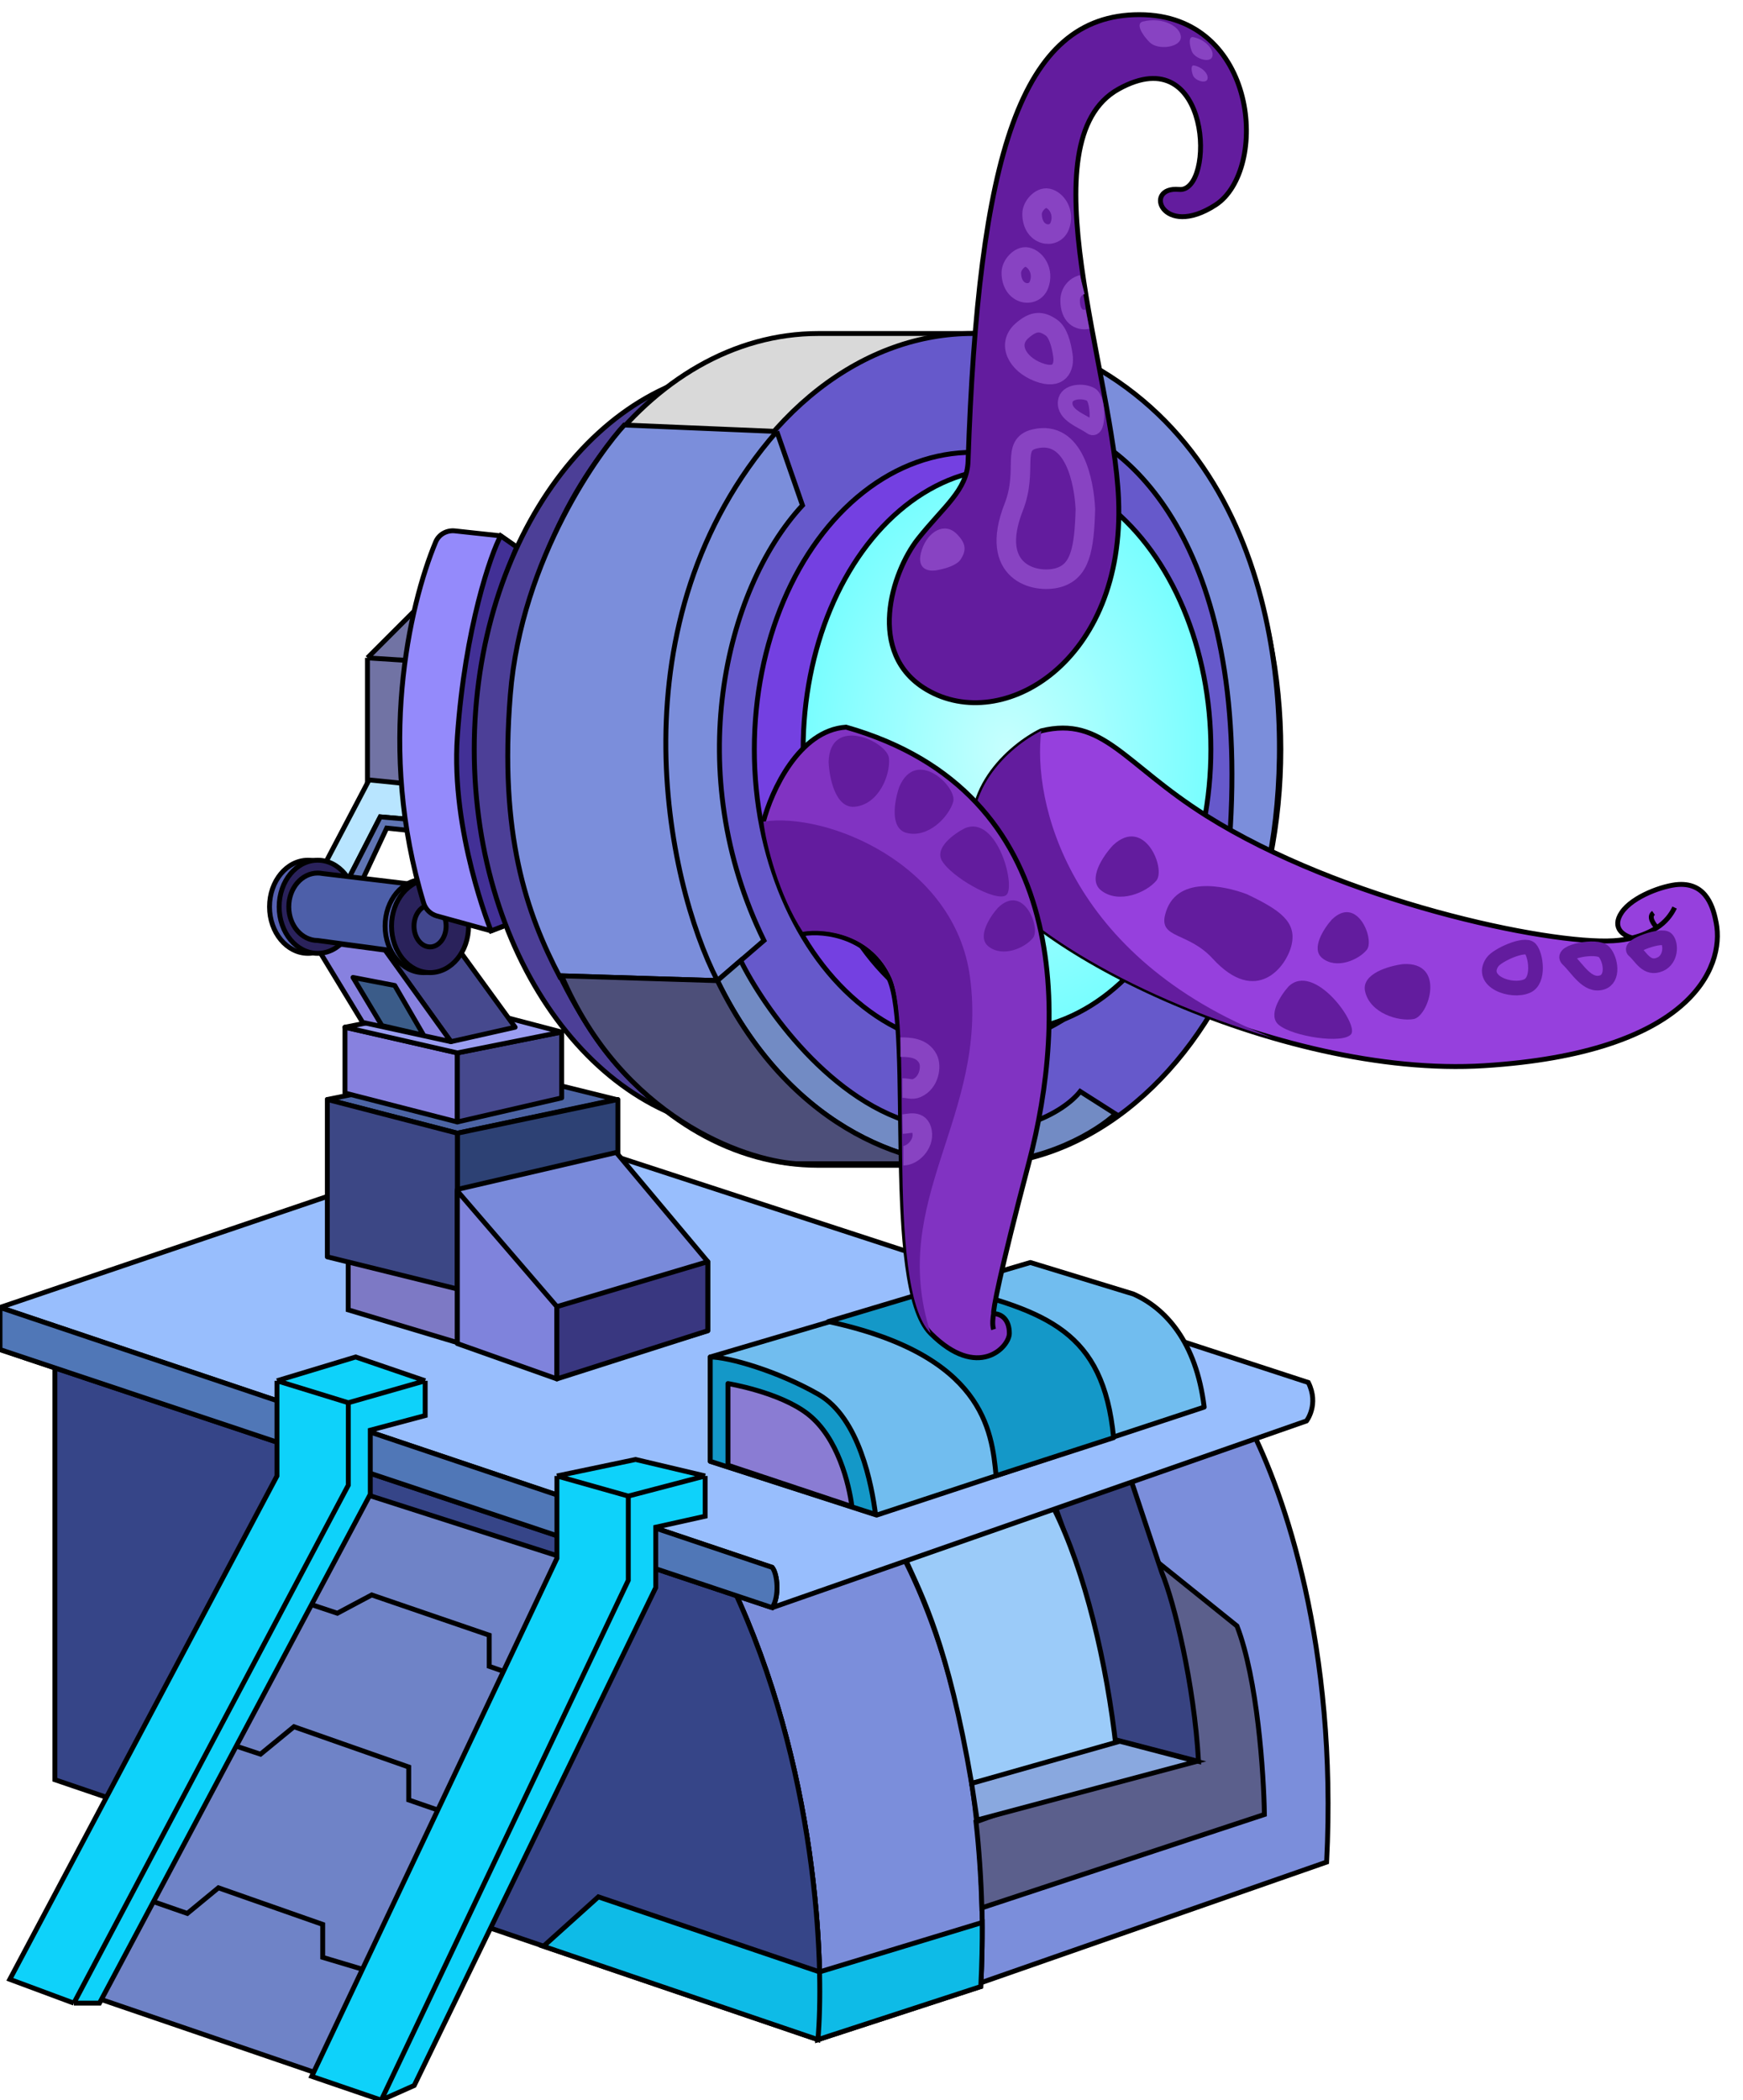 <svg width="357" height="430" viewBox="0 0 357 430" fill="none" xmlns="http://www.w3.org/2000/svg">
<g clip-path="url(#clip0_31866_3251)">
<path d="M271.716 381.258C273.965 337.034 262.971 305.677 255.975 292.06L149.912 324.666C167.302 361.545 168.901 401.996 167.527 417.612L271.716 381.258Z" fill="#7B8EDB" stroke="black"/>
<path d="M200.883 406.743C203.131 362.519 192.138 332.662 185.142 319.045L149.912 324.666C167.302 361.545 168.901 401.996 167.527 417.612L200.883 406.743Z" stroke="black"/>
<path d="M258.973 371.514L201.101 390.628C200.935 384.435 200.516 378.557 199.905 373.013L244.732 356.897C243.832 341.007 238.61 325.041 236.112 319.045L253.352 332.912C257.549 343.705 258.849 363.144 258.973 371.514Z" fill="#5B5F8C" stroke="black"/>
<path d="M245.481 360.645C244.582 344.755 240.484 328.039 237.986 322.043L231.615 302.929L215.874 307.801C220.971 321.593 226.368 338.908 228.242 356.148L245.481 360.645Z" fill="#384381" stroke="black"/>
<path d="M199.009 365.143C194.136 336.659 188.89 326.915 185.517 319.419L215.874 308.926C222.245 321.668 226.743 340.782 228.617 358.022L199.009 365.143Z" fill="#9BCBF9" stroke="black"/>
<path d="M11.243 364.393V277.444L149.912 324.666C167.302 361.545 168.901 401.996 167.527 417.612L11.243 364.393Z" fill="#364588" stroke="black"/>
<path d="M245.107 360.645L200.133 372.638L199.009 365.143L229.366 356.523L245.107 360.645Z" fill="#89A8DF" stroke="black"/>
<path d="M200.882 406.743L167.527 417.612L111.31 398.498L122.553 388.379L167.86 403.745L201.176 393.626C201.203 397.861 201.112 402.235 200.882 406.743Z" fill="#0EBBE7"/>
<path d="M167.527 417.612L200.882 406.743C201.112 402.235 201.203 397.861 201.176 393.626L167.86 403.745M167.527 417.612C167.834 414.123 167.993 409.396 167.86 403.745M167.527 417.612L111.31 398.498L122.553 388.379L167.86 403.745" stroke="black"/>
<path d="M0 267.7L108.312 230.971L267.968 283.066C270.217 287.563 267.594 290.936 267.594 290.936L158.158 329.164L0 276.32V267.7Z" fill="#98BEFD"/>
<path d="M0 267.7L108.312 230.971L267.968 283.066C270.217 287.563 267.593 290.936 267.593 290.936L158.157 329.164M0 267.7V276.32L158.157 329.164M0 267.7L158.157 320.918C159.282 322.293 159.657 326.915 158.157 329.164" stroke="black"/>
<path d="M0 276.32L158.157 329.164C159.657 326.915 159.282 322.293 158.157 320.918L0 267.7V276.32Z" fill="#5077B7" stroke="black"/>
<path d="M64.599 424.378L19.625 409.012L29.745 388.774L46.574 356.918L62.351 328.06L73.7 305.573L120.442 320.564L107.699 343.8L93.457 371.909L76.132 403.765L64.599 424.378Z" fill="#6F83C7"/>
<path d="M29.745 388.774L19.625 409.012L64.599 424.378L76.132 403.765M29.745 388.774L38.365 391.772L44.736 386.525L66.098 394.021V400.767L76.132 403.765M29.745 388.774L46.574 356.918M76.132 403.765L93.457 371.909M93.457 371.909L83.713 368.536V361.79L60.208 353.545L53.356 359.166L46.574 356.918M93.457 371.909L107.699 343.8M46.574 356.918L62.351 328.06M62.351 328.06L73.7 305.573L120.442 320.564L107.699 343.8M62.351 328.06L69.097 330.308L76.132 326.56L100.203 334.806V341.177L107.699 343.8" stroke="black"/>
<path d="M130.186 298.827L144.428 302.2V310.445L134.309 312.694V325.061L84.838 427.002L78.091 430L63.85 425.128L114.07 319.065V302.2L130.186 298.827Z" fill="#0ED2FA"/>
<path d="M144.428 302.2L130.186 298.827L114.07 302.2M144.428 302.2V310.445L134.309 312.694V325.061L84.838 427.002L78.091 430M144.428 302.2L128.687 306.322M78.091 430L63.85 425.128L114.07 319.065V302.2M78.091 430L128.687 323.562V306.322M114.07 302.2L128.687 306.322" stroke="black"/>
<path d="M72.844 277.839L87.086 282.711V289.832L75.843 292.83V305.948L20.375 410.137H15.128L2.011 405.264L56.729 302.2V282.711L72.844 277.839Z" fill="#0ED2FA"/>
<path d="M87.086 282.711L72.844 277.839L56.729 282.711M87.086 282.711V289.832L75.843 292.83V305.948L20.375 410.137H15.128M87.086 282.711L71.345 287.209M15.128 410.137L2.011 405.264L56.729 302.2V282.711M15.128 410.137L71.345 304.074V287.209M56.729 282.711L71.345 287.209" stroke="black"/>
<path d="M75.262 134.7V160.016L85.454 161.003V135.357L101.236 121.219H88.742L75.262 134.7Z" fill="#7173A4"/>
<path d="M75.262 134.7V160.016L85.454 161.003V135.357M75.262 134.7L88.742 121.219H101.236L85.454 135.357M75.262 134.7L85.454 135.357" stroke="black"/>
<path d="M75.59 159.688L65.398 179.086L71.316 180.072L77.892 167.25L85.454 167.907V160.674L75.59 159.688Z" fill="#B8E5FF" stroke="black"/>
<path d="M79.207 169.551L74.275 180.072H71.316L77.892 167.25L85.454 167.907V170.209L79.207 169.551Z" fill="#6075B4" stroke="black"/>
<path d="M71.316 268.188L94.331 275.092V263.256L71.316 257.009V268.188Z" fill="#7D79C5" stroke="black"/>
<path d="M99.592 218.541L126.224 225.117L93.674 232.021L67.042 225.117L99.592 218.541Z" fill="#4C64A4" stroke="black" stroke-linejoin="round"/>
<path d="M126.553 257.338L93.674 263.914V232.021L126.553 225.117V257.338Z" fill="#2D4174" stroke="black" stroke-linejoin="round"/>
<path d="M67.042 257.338L93.674 263.914V232.021L67.042 225.117V257.338Z" fill="#3C4785" stroke="black" stroke-linejoin="round"/>
<path d="M114.716 281.668L144.965 272.462V258.324L126.224 235.966L93.674 243.529V274.435L114.716 281.668Z" fill="#798ADA" stroke="black" stroke-linejoin="round"/>
<path d="M93.674 275.092L114.059 282.326V267.53L93.674 243.857V275.092Z" fill="#7F83DC" stroke="black" stroke-linejoin="round"/>
<path d="M114.059 282.326L144.965 272.462V258.324L114.059 267.53V282.326Z" fill="#393780" stroke="black" stroke-linejoin="round"/>
<path d="M70.659 223.801L93.674 229.72V215.582L70.659 210.321V223.801Z" fill="#8781DF" stroke="black" stroke-linejoin="round"/>
<path d="M115.045 224.788L93.674 229.719V215.582L115.045 211.307V224.788Z" fill="#46498E" stroke="black" stroke-linejoin="round"/>
<path d="M93.674 205.718L70.659 210.321L93.674 215.582L115.045 211.307L93.674 205.718Z" fill="#9B9EF1" stroke="black" stroke-linejoin="round"/>
<path d="M92.359 192.238L78.878 194.539L92.359 213.28L105.51 210.321L92.359 192.238Z" fill="#46498E" stroke="black" stroke-linejoin="round"/>
<path d="M64.083 192.566L78.878 194.539L92.359 213.28L74.275 209.335L64.083 192.566Z" fill="#8781DF" stroke="black" stroke-linejoin="round"/>
<path d="M72.303 200.129L80.851 201.773L86.769 211.965L78.221 209.992L72.303 200.129Z" fill="#3B5C89" stroke="black" stroke-linejoin="round"/>
<ellipse cx="7.891" cy="9.535" rx="7.891" ry="9.535" transform="matrix(-1 0 0 1 70.987 176.127)" fill="#5661B1" stroke="black"/>
<ellipse cx="7.891" cy="9.535" rx="7.891" ry="9.535" transform="matrix(-1 0 0 1 72.96 176.127)" fill="#2A225B" stroke="black"/>
<path d="M65.069 192.566C61.801 192.566 59.151 189.475 59.151 185.662C59.151 181.849 61.801 178.757 65.069 178.757C65.405 178.757 65.735 178.79 66.055 178.853L84.468 181.059V195.197L65.069 192.566Z" fill="#4D5FA9" stroke="black"/>
<ellipse cx="7.891" cy="9.535" rx="7.891" ry="9.535" transform="matrix(-1 0 0 1 94.66 180.072)" fill="#5661B1" stroke="black"/>
<ellipse cx="7.891" cy="9.535" rx="7.891" ry="9.535" transform="matrix(-1 0 0 1 95.975 180.072)" fill="#2A225B" stroke="black"/>
<ellipse cx="3.288" cy="4.274" rx="3.288" ry="4.274" transform="matrix(-1 0 0 1 91.372 185.333)" fill="#42478E" stroke="black"/>
<path d="M102.551 109.712L105.839 112.013C94.003 140.947 98.277 174.483 104.853 188.95L100.578 190.594L89.503 187.548C88.207 187.191 87.17 186.204 86.778 184.918C77.145 153.26 83.768 124.061 89.235 110.959C89.885 109.401 91.505 108.518 93.184 108.699L102.551 109.712Z" fill="#948AFB" stroke="black"/>
<path d="M102.551 109.712L105.839 112.013C94.003 140.947 98.277 174.483 104.853 188.95L100.578 190.594C100.578 190.594 92.305 170.209 93.674 150.81C95.252 128.453 100.578 113.328 102.551 109.712Z" fill="#423096" stroke="black"/>
<path d="M97.133 153.441C97.133 175.044 103.604 194.582 114.043 208.708C124.481 222.834 138.862 231.521 154.701 231.521H182.933V75.36H154.701C138.862 75.36 124.481 84.047 114.043 98.173C103.604 112.299 97.133 131.837 97.133 153.441Z" fill="#4C3F97" stroke="black"/>
<path d="M167.651 238.597C132.787 238.597 104.524 200.471 104.524 153.441C104.524 106.41 132.787 68.284 167.651 68.284H198.886V238.597H167.651Z" fill="#D9D9D9" stroke="black"/>
<ellipse cx="63.127" cy="85.156" rx="63.127" ry="85.156" transform="matrix(-1 0 0 1 262.342 68.284)" fill="#6659CB" stroke="black"/>
<path d="M164.363 103.465L159.103 88.34L127.868 87.025C123.265 91.957 106.795 114.036 104.524 142.262C102.222 170.866 107.812 186.977 114.716 200.129L146.938 200.786L156.472 192.566C139.704 158.372 148.253 120.89 164.363 103.465Z" fill="#7B8EDB"/>
<path d="M159.103 88.34L164.363 103.465C148.253 120.89 139.704 158.372 156.472 192.566L146.938 200.786M159.103 88.34L127.868 87.025C123.265 91.957 106.795 114.036 104.524 142.262C102.222 170.866 107.812 186.977 114.716 200.129L146.938 200.786M159.103 88.34C125.237 127.137 136.416 180.401 146.938 200.786" stroke="black"/>
<path d="M146.938 200.786L115.045 199.8C127.408 228.733 152.198 237.501 163.048 238.268H195.072C196.874 238.404 198.49 238.391 199.873 238.268C214.076 238.268 224.86 231.473 228.477 228.076L221.244 223.473C218.065 227.528 207.106 234.586 188.694 230.377C170.282 226.169 156.363 206.156 151.705 196.676L146.938 200.786Z" fill="#728BC4"/>
<path d="M146.938 200.786L115.045 199.8C127.408 228.733 152.198 237.501 163.048 238.268C169.405 238.268 185.669 238.268 199.873 238.268M146.938 200.786L151.705 196.676C156.363 206.156 170.282 226.169 188.694 230.377C207.106 234.586 218.065 227.528 221.244 223.473L228.477 228.076C224.86 231.473 214.076 238.268 199.873 238.268M146.938 200.786C162.719 233.139 188.803 239.254 199.873 238.268" stroke="black"/>
<path d="M146.938 200.786L115.045 199.8C127.408 228.733 152.198 237.501 163.048 238.268H195.072C196.874 238.404 198.49 238.391 199.872 238.268H195.072C182.449 237.318 160.749 229.099 146.938 200.786Z" fill="#4D4F79"/>
<path d="M146.938 200.786L115.045 199.8C127.408 228.733 152.198 237.501 163.048 238.268C169.405 238.268 185.669 238.268 199.872 238.268C188.803 239.254 162.719 233.139 146.938 200.786Z" stroke="black"/>
<ellipse cx="44.715" cy="60.826" rx="44.715" ry="60.826" transform="matrix(-1 0 0 1 243.93 92.615)" fill="#7440E1" stroke="black"/>
<g filter="url(#filter0_d_31866_3251)">
<ellipse cx="41.756" cy="57.538" rx="41.756" ry="57.538" transform="matrix(-1 0 0 1 238.012 95.903)" fill="url(#paint0_radial_31866_3251)"/>
<ellipse cx="41.756" cy="57.538" rx="41.756" ry="57.538" transform="matrix(-1 0 0 1 238.012 95.903)" stroke="black"/>
</g>
<path d="M216.312 86.696L219.271 72.558C263.986 93.601 264.973 150.262 260.041 175.469L251.821 172.181C256.293 110.632 230.011 89.546 216.312 86.696Z" fill="#7B8EDB" stroke="black"/>
<path d="M179.552 310.215L246.638 288.103C245.014 274.615 238.566 267.764 232.118 264.943L211.034 258.496L145.475 277.839V299.202L179.552 310.215Z" fill="#71BDEF" stroke="black" stroke-linejoin="round"/>
<path d="M145.475 299.202L179.326 310.078C178.577 304.207 176.035 290.293 167.64 285.496C159.245 280.699 149.223 277.839 145.475 277.839V299.202Z" fill="#1498C8" stroke="black" stroke-linejoin="round"/>
<path d="M204.014 302.147L228.088 294.362C225.989 272.474 214.387 268.57 193.834 263.331L169.655 270.585C201.491 277.436 203.139 292.903 204.014 302.147Z" fill="#1498C8" stroke="black" stroke-linejoin="round"/>
<path d="M149.102 300.003L174.49 308.466C173.92 304.007 171.67 294.362 165.46 289.526C159.658 285.007 149.102 283.283 149.102 283.283V300.003Z" fill="#8A7CD3" stroke="black" stroke-linejoin="round"/>
<path d="M189.774 141.191C177.302 133.821 182.688 117.096 188.003 110.364C193.318 103.631 198.073 100.439 198.278 94.419C200.404 32.056 208.908 3 233.357 3C257.807 3 259.933 34.89 248.948 41.977C237.964 49.064 234.066 38.079 241.507 38.788C248.948 39.497 248.24 7.606 229.105 18.236C209.971 28.866 228.042 76.347 229.105 102.214C230.474 135.521 205.365 150.404 189.774 141.191Z" fill="#631C9E" stroke="black"/>
<path d="M235.483 8.669C233.712 6.898 232.649 4.772 234.066 4.417C238.191 3.386 241.862 5.48 241.862 7.606C241.862 9.732 237.164 10.35 235.483 8.669Z" fill="#8843C2"/>
<path d="M244.094 10.487C243.519 8.941 243.472 7.395 244.428 7.601C247.21 8.201 248.842 10.488 248.246 11.725C247.651 12.961 244.639 11.954 244.094 10.487Z" fill="#8843C2"/>
<path d="M244.349 15.435C243.946 14.349 243.913 13.262 244.584 13.407C246.539 13.829 247.685 15.435 247.267 16.305C246.848 17.174 244.732 16.466 244.349 15.435Z" fill="#8843C2"/>
<path d="M211.913 89.871C220.115 87.933 222.066 98.923 222.306 104.274C222.073 112.543 221.215 117.069 216.625 118.307C212.035 119.544 202.382 117.223 207.633 103.827C210.633 96.175 206.976 91.038 211.913 89.871Z" stroke="#8843C2" stroke-width="4"/>
<path d="M209.292 67.754C211.715 65.598 213.331 65.673 215.351 67.081C216.697 68.019 217.37 70.449 217.707 72.807C218.044 75.165 217.034 77.86 212.658 76.176C208.282 74.491 206.262 70.449 209.292 67.754Z" stroke="#8843C2" stroke-width="4"/>
<path d="M218.172 82.264C218.388 80.037 221.899 79.87 223.48 80.806C225.06 81.743 225.09 88.641 223.48 87.478C221.601 86.121 217.902 85.047 218.172 82.264Z" stroke="#8843C2" stroke-width="3"/>
<path d="M195.963 109.33C197.929 111.315 197.931 112.702 196.796 114.489C196.039 115.681 193.963 116.359 191.935 116.745C189.908 117.131 187.533 116.379 188.811 112.562C190.089 108.746 193.506 106.848 195.963 109.33Z" fill="#8843C2"/>
<path d="M214.578 40.588C213.16 40.305 211.389 42.176 211.389 43.777C211.389 48.384 215.995 49.092 217.058 46.258C218.121 43.423 216.349 40.943 214.578 40.588Z" stroke="#8843C2" stroke-width="4"/>
<path d="M210.326 52.636C208.908 52.352 207.137 54.223 207.137 55.825C207.137 60.431 211.743 61.14 212.806 58.305C213.869 55.47 212.097 52.99 210.326 52.636Z" stroke="#8843C2" stroke-width="4"/>
<path d="M221.664 58.276C220.247 58.631 219.184 59.893 219.184 61.494C219.184 64.67 220.956 65.717 222.727 65.363" stroke="#8843C2" stroke-width="4"/>
<path d="M200.473 176.06C195.621 162.384 206.99 152.747 213.281 149.638C225.908 146.564 230.203 156.398 247.034 166.99C274.797 184.462 317.003 193.428 330.489 192.615C331.887 192.53 333.169 192.331 334.341 192.042C332.693 191.653 329.95 190.061 332.162 186.806C334.374 183.551 340.65 181.281 343.787 181.095C349.69 180.745 350.966 186.127 351.51 188.938C353.295 198.175 346.107 215.564 303.999 218.2C261.89 220.837 206.537 193.155 200.473 176.06Z" fill="#9640DD"/>
<path d="M334.341 192.042C333.169 192.331 331.887 192.53 330.489 192.615C317.003 193.428 274.797 184.462 247.034 166.99C230.203 156.398 225.908 146.564 213.281 149.638C206.99 152.747 195.621 162.384 200.473 176.06C206.537 193.155 261.89 220.837 303.999 218.2C346.107 215.564 353.295 198.175 351.51 188.938C350.966 186.127 349.69 180.745 343.787 181.095C340.65 181.281 334.374 183.551 332.162 186.806C329.95 190.061 332.693 191.653 334.341 192.042ZM334.341 192.042C336.335 191.551 338.008 190.802 339.383 189.926M339.383 189.926C338.691 189.24 337.581 187.678 338.672 186.919M339.383 189.926C341.123 188.817 342.283 187.304 342.997 185.822" stroke="black"/>
<path d="M200.473 176.06C195.621 162.384 206.99 152.747 213.281 149.638C211.461 163.714 218.379 195.99 260.612 212.486C230.95 203.859 204.553 187.563 200.473 176.06Z" fill="#631C9E"/>
<path d="M238.635 187.302C240.686 179.11 250.763 181.339 255.352 183.074C262.172 186.303 265.578 188.737 264.558 193.377C263.538 198.017 257.271 205.979 248.405 196.299C243.34 190.77 237.401 192.233 238.635 187.302Z" fill="#631C9E"/>
<path d="M225.552 182.33C222.65 180.074 225.955 175.211 227.97 173.062C234.418 167.017 238.851 177.898 236.836 180.315C234.821 182.733 229.179 185.151 225.552 182.33Z" fill="#631C9E"/>
<path d="M279.595 202.963C278.813 199.372 284.466 197.756 287.39 197.397C296.214 196.887 292.645 208.081 289.549 208.647C286.453 209.212 280.572 207.453 279.595 202.963Z" fill="#631C9E"/>
<path d="M270.807 196.163C268.454 194.247 271.134 190.119 272.769 188.295C277.999 183.164 281.595 192.4 279.96 194.452C278.326 196.505 273.749 198.557 270.807 196.163Z" fill="#631C9E"/>
<path d="M261.942 209.864C259.588 207.949 262.268 203.821 263.903 201.997C269.133 196.865 278.366 209.696 276.732 211.749C275.097 213.801 264.884 212.259 261.942 209.864Z" fill="#631C9E"/>
<path d="M328.119 201.155C330.552 200.41 329.944 196.459 328.542 194.909C327.141 193.359 319.446 194.888 321.106 196.419C323.043 198.206 325.077 202.086 328.119 201.155Z" stroke="#631C9E" stroke-width="3"/>
<path d="M340.038 197.435C342.269 196.451 342.349 193.314 341.369 192.263C340.389 191.212 333.461 193.647 334.669 194.643C336.079 195.806 337.249 198.665 340.038 197.435Z" stroke="#631C9E" stroke-width="3"/>
<path d="M312.781 201.888C315.369 200.746 314.57 195.462 313.433 194.243C312.297 193.024 306.686 195.505 305.662 197.005C302.964 200.953 309.546 203.314 312.781 201.888Z" stroke="#631C9E" stroke-width="3"/>
<path d="M156.36 168.226C157.972 162.047 163.614 149.527 173.286 148.882C220.032 162.181 218.42 208.928 210.764 237.943C204.638 261.155 203.375 268.301 203.51 268.973C205.122 268.973 206.734 270.182 206.734 273.003C206.734 275.824 200.286 282.675 190.614 273.003C180.942 263.331 186.987 211.346 182.151 200.465C178.283 191.76 168.987 190.39 164.42 191.196C159.584 183.781 156.897 172.927 156.36 168.226Z" fill="#8133C2"/>
<path d="M203.51 268.973C205.122 268.973 206.734 270.182 206.734 273.003C206.734 275.824 200.286 282.675 190.614 273.003C180.942 263.331 186.987 211.346 182.151 200.465C178.283 191.76 168.987 190.39 164.42 191.196C159.584 183.781 156.897 172.927 156.36 168.226C157.972 162.047 163.614 149.527 173.286 148.882C220.032 162.181 218.42 208.928 210.764 237.943C204.638 261.155 203.375 268.301 203.51 268.973ZM203.51 268.973C203.375 269.645 203.187 271.23 203.51 272.197" stroke="black"/>
<path d="M164.42 190.793C159.584 183.378 156.897 172.927 156.36 168.226C169.121 166.211 195.563 176.734 198.674 200.062C202.489 228.674 181.748 245.6 190.614 273.003C180.942 263.331 187.39 210.943 182.554 200.062C178.686 191.357 168.987 189.987 164.42 190.793Z" fill="#631C9E"/>
<path d="M184.432 214.403C186.044 214.403 188.865 214.403 190.074 216.821C190.82 218.312 190.377 221.634 187.789 222.775C186.78 223.22 186.044 222.775 184.835 222.775" stroke="#8843C2" stroke-width="4"/>
<path d="M185.032 236.628C186.85 236.628 189.314 234.356 188.865 231.732C188.424 229.155 186.121 230.126 184.863 230.154" stroke="#8843C2" stroke-width="4"/>
<path d="M185.703 170.541C182.14 169.636 183.219 163.856 184.204 161.08C187.689 152.958 196.111 161.15 195.234 164.173C194.357 167.196 190.157 171.672 185.703 170.541Z" fill="#631C9E"/>
<path d="M192.913 176.206C191.417 173.565 195.415 170.695 197.601 169.59C204.339 166.711 208.275 182.021 206.006 183.338C203.737 184.656 194.783 179.506 192.913 176.206Z" fill="#631C9E"/>
<path d="M202.421 193.745C200.068 191.829 202.748 187.701 204.383 185.877C209.613 180.746 213.209 189.982 211.575 192.034C209.94 194.087 205.363 196.139 202.421 193.745Z" fill="#631C9E"/>
<path d="M175.039 165.177C171.086 165.521 169.845 159.205 169.719 156.005C169.958 146.426 181.742 151.824 182.076 155.239C182.409 158.653 179.981 164.746 175.039 165.177Z" fill="#631C9E"/>
</g>
<defs>
<filter id="filter0_d_31866_3251" x="144" y="75.403" width="124.512" height="156.076" filterUnits="userSpaceOnUse" color-interpolation-filters="sRGB">
<feFlood flood-opacity="0" result="BackgroundImageFix"/>
<feColorMatrix in="SourceAlpha" type="matrix" values="0 0 0 0 0 0 0 0 0 0 0 0 0 0 0 0 0 0 127 0" result="hardAlpha"/>
<feOffset dx="10"/>
<feGaussianBlur stdDeviation="10"/>
<feComposite in2="hardAlpha" operator="out"/>
<feColorMatrix type="matrix" values="0 0 0 0 0.471 0 0 0 0 0.996 0 0 0 0 1 0 0 0 1 0"/>
<feBlend mode="normal" in2="BackgroundImageFix" result="effect1_dropShadow_31866_3251"/>
<feBlend mode="normal" in="SourceGraphic" in2="effect1_dropShadow_31866_3251" result="shape"/>
</filter>
<radialGradient id="paint0_radial_31866_3251" cx="0" cy="0" r="1" gradientUnits="userSpaceOnUse" gradientTransform="translate(41.756 57.538) rotate(-90) scale(57.538 41.756)">
<stop stop-color="#C6FFFE"/>
<stop offset="1" stop-color="#78FEFF"/>
</radialGradient>
<clipPath id="clip0_31866_3251">
<rect width="357" height="430" fill="white"/>
</clipPath>
</defs>
</svg>
